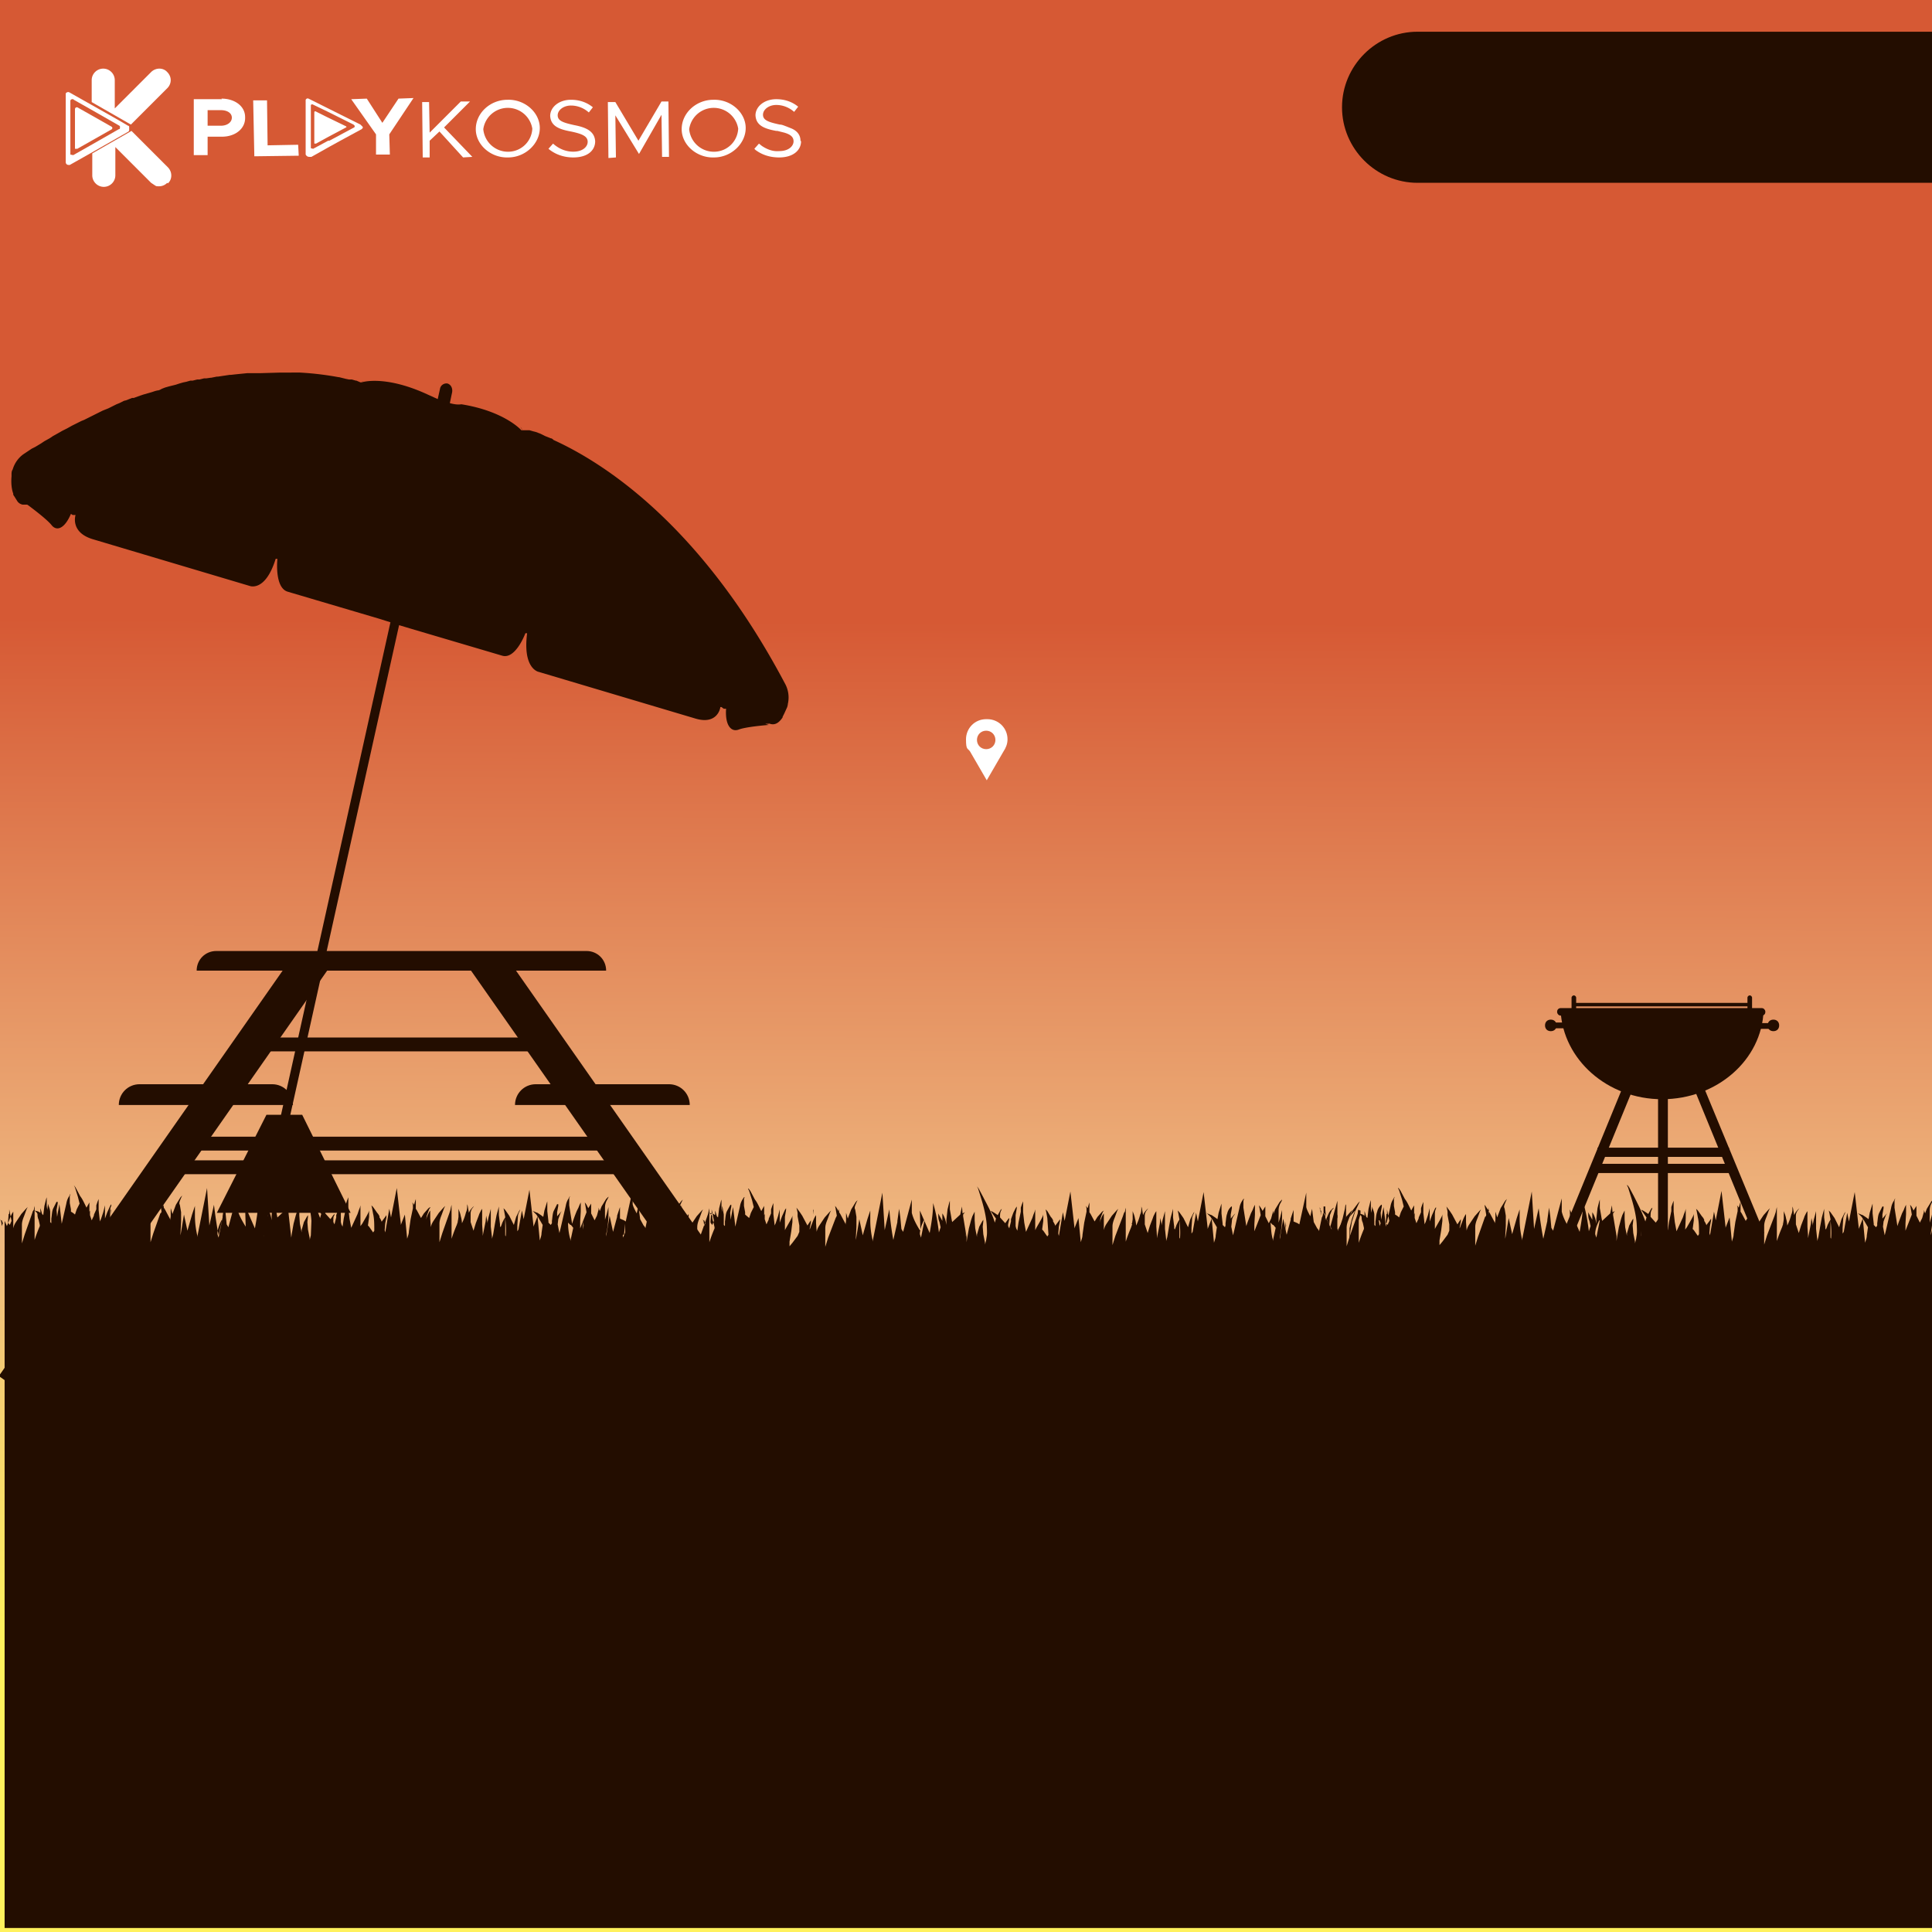 <svg xmlns="http://www.w3.org/2000/svg" width="335" height="335"><rect width="100%" height="100%" fill="#333333" stroke="none"/><defs><linearGradient id="a" x1="167.1" x2="167.7" y1="285.1" y2="107.7" data-name="Degradado sin nombre 22" gradientUnits="userSpaceOnUse"><stop offset="0" stop-color="#fff15c"/><stop offset=".4" stop-color="#efb880"/><stop offset="1" stop-color="#d65934"/></linearGradient></defs><g data-name="Layer 1"><ellipse cx="255" cy="39.9" fill="#e9d700" opacity=".6" rx="13.8" ry="13.7"/><path fill="url(#a)" d="M0 0h335v335H0z"/><g fill="#230d00"><path d="M105.1 168.3h-71c0-1.9 1.5-3.4 3.4-3.4h64.2c1.9 0 3.4 1.5 3.4 3.4Z"/><path d="m88 166.2 50.7 72.4-5.2 3.7-53.3-76.1H88zM50.9 165.6h6.5l.8.6L5 242.3l-5.2-3.7 51.1-73z"/><path d="M96.8 182.3H42.5v-2.4h54.3zM106.8 199.5H32.5v-2.4h74.3zM109 203.6H29v-2.4h80zM93 188h23c2 0 3.6 1.6 3.6 3.6H89.3c0-2 1.6-3.6 3.6-3.6ZM24.2 188h23c2 0 3.6 1.6 3.6 3.6H20.6c0-2 1.6-3.6 3.6-3.6Z"/></g><g fill="#230d00"><path d="m2.5 86.1-.2-.3v-.2c-.3-.8-.4-1.9-.3-3v-.3c0-.3 0-.6.2-.9A5 5 0 0 1 4 78.8l.6-.4.9-.6.6-.3 1-.6.6-.4.9-.5.6-.4.9-.5.7-.4.8-.4.9-.5.6-.3 1-.5.5-.2.8-.4.6-.3.6-.3.8-.4.4-.2 1-.4.6-.3.8-.4.5-.2.8-.4.4-.1 1-.4h.3l1.1-.4.6-.2.7-.2.7-.2.6-.2.4-.1c.3 0 .6-.2.8-.3l.5-.2.7-.2.4-.1.8-.2.6-.2.7-.2.5-.1.7-.2h.4l.8-.2h.4l.8-.2h.4l.7-.1h.1l1-.2h.2l2-.3h.2l.9-.1 2-.2h2.3l3.4-.1H52a52.8 52.8 0 0 1 6.7.8h.1l1.2.3.5.1h.5l.7.2h.1l.7.3c.3-.1 1.1-.5 0 0h.2s3.8-1.3 11 1.9l2.2 1 .4-1.8c.1-.6.7-1 1.3-.9.6.2.9.8.8 1.5l-.4 1.9c.7.2 1.4.3 2 .2 7.5 1.2 10.4 4.5 10.4 4.5h.2c-.7-1.1-.1-.3 0 0h1.2l.7.2.4.1.8.3.4.2.4.2 1 .4c.2 0 .4.2.5.3 8.8 4 25.6 14.8 40.1 42.2a5 5 0 0 1 .5 3.6v.1l-.1.4-.5 1.1-.3.6v.1c-.6.9-1.3 1.4-2.2 1.1s0 0-.1 0h-.8l-.2-.1.9.3s-3.9.3-5.2.8c-1.3.5-2.4-.7-2.2-3.6h-.4l-.4-.3h-.2c0 .3-.6 3.1-4.3 2l-27.2-8.1s-2.8-.5-2-6.7h-.3c-.3.8-1.9 4.5-4 3.9L71.2 109l-2-.6-30.1 135.5-1.5-.5 30.1-135.5-1.9-.6-15.9-4.7c-2.1-.6-1.9-4.7-1.8-5.7h-.3c-1.8 5.8-4.5 4.7-4.5 4.7l-27.2-8.1c-4-1.2-3-4.2-3-4.2h-.5l-.3-.2c-1.1 2.6-2.5 3.1-3.4 1.9-1-1.2-4.3-3.6-4.3-3.6l5.7 1.2h-.5l-.5-.2-.5-.1h-.6c-.1-.2-.2-.2-.4-.2h-.1l-.4-.1h-.6l-.2-.2H6l-.7-.2h-.4l-.2-.1H3.9c-.4-.1-.7-.3-.9-.6Z"/><path d="M52.4 193.3h-6.2l-8.6 17h23.2l-8.4-17z"/></g><path fill="#230d00" d="M27.7 214.6ZM145.2 214.6Z"/><path fill="#1d1d1b" d="M258.2 214.6Z"/><path fill="#fed275" d="M168.5 271.5c-.9.6-2.1.3-2.6-.5a2 2 0 0 1 .6-2.6c.9-.6 2.1-.4 2.6.5.6.9.3 2.1-.6 2.6Z"/><path fill="#230d00" d="M235.5 209.8v-1.1V210.5l-.5 1.8-.7 2-.2.4v-.5c0-.8.2-1.5.3-2.3l.6-1.9.6-1.3.2-.4-.3.3-.9 1.2-.7 1.3.8-.9.3-.3-.2.4-.4 1.1-.4 1.6v3.2l.5-1.6 1.2-3.4.2-.6v-.7Zm-2.2-.8v-1.1 1l-.1.7-.4 1.7-.5 1.5v.7-.2l.4-1 .7-1.2v-2.3Zm-2.7 3.5.4.8.5-1.3.2-.5.2-.4v-2.9l-1.2 4.4Zm.5-2.8.2-.3-.3.2c-.2.2-.5.5-.7 1l-.3.7.5 1.1.1-1.7.4-1Zm-1.6-.5v1.1l.2.2.2.3v.1l-.1-1.2v-.5Z"/><path fill="#230d00" d="M335.2 211v-1.7.5l-.3 1.2-.3 1v-2.1c0-.6.2-1.1.4-1.4l.2-.4v-.1l-.3.3-.8 1.3-.3.8-.1-.3-.1-.3v-.1.4l-.3 1.1-.4.8-.6-1.2v-1.7l-.5.8-.3-.6a3 3 0 0 0-.3-.4l.1.5.1.6.1.6-1.1 2.8v-1.2l.1-1.7v-1.6l-.2.4-.2.5-.3.6-.6 1.6-.2.6-.5-3.2v-1.2l.1-.3v-.1l-.2.4c-.2.3-.4.7-.5 1.3l-.9 3.9-.2.8-.3-1.5.1-.9.4-1.1.2-.3-.2.2-.6.7v-.7l.2-1.1V209.2h-.2l-.6 1.2c-.2.5-.2 1.1-.3 1.7v.4l-.2.3-.4-.4v-.2l-.2-1.8V208.6v.1l-.1.3-.4 1.3-.2 1.1-.4-.3-.3-.2-.3-.2-.3-.1-.2-.1a1 1 0 0 1-.4-.2l.3.3.2.2.2.2.2.3.2.3.7 1.2-.2 1.4c0 .5-.2.9-.3 1.3l-.4-4.2-.7 1.8v-.2l-.7-6.2-1 5.1-.3-1.5-.6 3.3-.2.3v-1l.1-1.5c0-.4.2-.8.3-1l.1-.3-.2.3-.5 1-.4 1.4-.8-1.6-.7-1-.3-.3.1.4.2 1.1v.2c.1.9.2 2 .1 3.1v.1l-.1-.2v-3.1l-.2.3-.1.2-.1.2-.1.2-.1.3-.2.5-.1-.2v-.3l-.2-1.6v-1.5l-.1.4-.3 1.1-.3 1.6-.3 1.8-.2.7v-.3l-.2-1.8V210l-.1.4-.3 1.1-.2 1v-.3l-.2-1v-.4.4l-.1 1-.5 2.5v-.5l-.1-1.5V210l-.2.3-.2.4-.1.2-.1.3-.5 1.3-.4 1.3-.5-1.5v-1.5c0-.4.2-.8.4-1l.2-.3-.2.2c-.2.2-.5.5-.7 1v.1-.1l-.2-1.2-.1-.3v-.1.4c0 .3 0 .7-.2 1.1a8.8 8.8 0 0 1-.7 1.9 5 5 0 0 0-.2-1.2 4 4 0 0 0-.3-1l-.1-.3V211.4l-.1.7h-.1l.1.1-.2.6a27.7 27.7 0 0 0-.9 2.4v-5.9l-.1.4-.1.5-.2.6-1.3 3.4-.5 1.6v-3.2c0-.6.2-1.1.4-1.6l.4-1.1.2-.4-.3.3-.8.9-1 1.5a3 3 0 0 0-.4 1v.2-.3l-.1-1.4v-1.4l-.2.3-.2.4-.2.5-.1.4.1-.7.4-1.1.2-.3-.3.2-.8.9-.5.8-.7-1.3-.2-.3V208.3v.1l-.1.3-.2.7-.3-.4.1.4v.6l-.4 1.9-.3 2.1c0 .5-.2.9-.3 1.3l-.4-4.2-.7 1.8v-.2l-.7-6.2-1 5.1-.3-1.5-.7 4.1-.1-.4.1-1.2.2-1v-.3l-.2.3-.6.8v.1a3 3 0 0 0-.4-.8v-.3.1a2 2 0 0 0-.4-.6l-.7-1-.3-.3.1.4.2 1.1c.2.8.2 1.9.2 2.9l-.2.3-.7-1-.2-.2.2-1.5V210v.4c0 .3-.2.6-.4 1l-.8 1.4-.3.4.1-2v-1.6l-.1.4-.2.5-.2.6-1.1 2.4-.3-1.6-.2-1.8v-1.9l-.2.5-.2.6v.7l-.4 1.9-.2 1.4-.2-.4-.1-.4v-1.9c0-.5 0-.9.2-1.2v-.3c0-.1 0 0 0 0l-.2.3-.4.8-.4 1.1v.4l-.1.4-.2.8-.2-.4v-.3c0-.4 0-.7.2-.9v-.2l-.2.2-.5.7-.9-1c0-.5 0-.9.2-1.2l.1-.3v-.1l-.2.2-.5.9a9.2 9.2 0 0 0-1.1-.7h-.1l.2.3.7 1-.2.7c-.6-1.7-1.4-3.2-2-4.4l-.8-1.5-.3-.4h-.2.1l.2.4.5 1.6c.4 1.3.9 3.1 1 4.8s0 1.7-.1 2.5l-.2.8v-.3l-.3-1.5-.1-1.3.1-.9v-.3l-.2.3-.5.9-.4 1.4v.4l-.3-1.5-.1-1.4v-1.5l-.2.4-.2.4-.1.3-.1.3-.4 1.5-.3 1.7-.1.7v-.9l-.6-3.6v-.3l.3-.4-.4.2-.1-1.2-.3 1.4-1.4 1.3-.1-.5a57 57 0 0 0-.3-1.7V208l-.1.3-.3 1.2-.2 1.8v.9c-.1-.7-.3-1.4-.7-2v1.3l-.5-.9-.2-.4v.4c0 .3 0 .6.2 1.1l.2.9-.3.9c-.2-1.7-.5-3.4-1-5.1 0 1.8-.3 3.5-.6 5.2l-1.7-3.9.1 3.6c-.6-1-1.2-2-1.5-3.2v.4-2.7l-1.5 5.6-.3-.5-.2-2.1-.2-1.4v-.5.5l-.2 1.4-.1.7v.2l-.7 3.1c-.5-2.6-.8-5.3-.8-5.3l-.8 3.6-.4-6.5-1.7 8.5v-.3a15 15 0 0 1-.4-3.5v-1.6l-.1.3-.4 1.2-.8 2.8-.6-2.8-.6 3.6v-.4l.1-1.9v-1.7l-.2-1.2-.1-.3c0-.4.2-.7.3-1l.2-.4v-.1.1l-.3.3-.8 1.3-.6 1.6-.2-.7-.1-.3V211.5l-.1.7v-.2l-.9-1.7-.2-.3V209.4l-.1.4-.3-.5a3 3 0 0 0-.3-.4l.1.5.1.6.1.6c0 .1 0 .3-.2.4l-1.2 3.4-.5 1.6v-3.2c0-.6.2-1.1.4-1.6l.4-1.1.2-.4-.3.3-.8.9-1 1.5a3 3 0 0 0-.4 1v.2-.3l-.1-1.4v-1.4l-.2.3-.2.4-.2.5-.5 1.3v-.2l.2-1v-.4l-.2.3-.4.6-.1-.2-.8-1.5-.2-.3-.2-.3-.3-.4-.3-.4.1.4.1.5v.6l.3 1.6v1.1l-.3.7-.9 1.2-.5.6v-.8l.3-1.8.2-1.6v-1.6.4c0 .3-.2.6-.4 1l-.8 1.4-.1.2v-2.3c0-.5 0-.9.2-1.2v-.3c0-.1 0 0 0 0l-.2.3-.5 1.1-.4 1.1V209v.5l-.3 1.2-.4 1.2-.2.4v-.2l-.2-1.8v-1.9l-.2.5-.2.6v.2-.1V210.2l-.4.9c0 .3-.2.5-.3.8l-.1.2-.3-.9v-.9l-.1.3V209l-.5.9c-.4-.8-.7-1.5-1.1-2l-.8-1.5-.3-.4h-.2.1l.2.4.5 1.6.3 1.2-.2.4-.3.6-.3.9a3 3 0 0 0-.7-.5v-.5.1l-.2-1.1v-1.2l.1-.3v-.1l-.2.4c-.2.3-.4.7-.5 1.3l-.8 3.5-.2-1.8-.2-1.6-.3 1.6-.1.6-.1-1.2.2-1.1V208.9h-.1l-.1.1c-.2.2-.5.6-.6 1.1-.2.5-.2 1.1-.3 1.7v.8l-.2-.2v-1.7c0-.5-.2-.9-.3-1.2l-.1-.3v-.1.4l-.1.8-.1-.7v-1.5c0-.1 0 0 0 0l-.1.3-.3 1.2-.2 1.6-.2-.2-.2-.7-.1-.3v.8l-.3-.2-.3-.1h-.1a1 1 0 0 1-.4-.2l.3.3.2.2.1.2c0 .2 0 .6.2 1l.2.9v.2a27.7 27.7 0 0 0-.9 2.4v-5.9l-.1.4-.1.5-.2.6-1.2 3.4-.5 1.6v-3.2c0-.6.2-1.1.4-1.6l.4-1.1.2-.4-.3.3-.8.9-.2.4c-.3.2-.5.6-.8 1.1a3 3 0 0 0-.4 1v.2-.7l-.1.2-.1-2.3v.1l-.2.4-.2.5-.5 1.3-.4-.8v.1-.2l-.6-1.1-.1.4V210.8l-.2-.3-.2-.2c0 .2 0 .5-.2.8l-.5 2.4c0-.2-.2-.4-.3-.5l-.6-1.1-.3-2.3-.3 1.3c-.3-.6-.6-1.1-.7-1.6v-2.5l-1.2 5.5-.3-.2-.7-.3v-2l-.1.3-.4 1.2v.2l-.7 2.6-.6-2.8-.6 3.6v-.4c.3-1.3.4-2.5.4-3.5v-1.7.5l-.3 1.2-.3 1v-2.1c0-.6.2-1.1.4-1.4l.2-.4v-.1l-.1.1-.3.3-.8 1.3-.3.8v-.3l-.1-.3v-.1.4l-.3 1.1-.4.8-.6-1.2v-1.7l-.5.8v-.1l-.3-.5a3 3 0 0 0-.3-.4l.1.5.1.6.1.6-1.1 2.8v-1.2l.1-1.7v-1.7l-.2.4-.2.5-.3.6-.6 1.6-.2.6-.5-3.2v-1.2l.1-.3c0-.1 0 0-.1 0l-.2.3c-.2.3-.4.7-.5 1.3l-.9 3.9-.2.8-.3-1.5.1-.9c0-.5.2-.8.4-1.1l.2-.3-.2.2-.6.7v-.7l.2-1.1V209.2h-.1l-.1.1c-.2.2-.5.6-.6 1.1-.2.5-.2 1.1-.3 1.7v.4l-.1.3-.4-.4v-.2l-.2-1.8V208.7c0-.1 0 0 0 0l-.1.3-.4 1.3-.2 1.1-.4-.3-.3-.2-.3-.2-.3-.1-.2-.1a1 1 0 0 1-.4-.2l.3.3.2.2.2.2.2.3.2.3.7 1.2-.2 1.4c0 .5-.2.9-.3 1.3l-.4-4.2-.7 1.8v-.2l-.7-6.2-1 5.1-.3-1.5-.6 3.3-.2.3v-1l.1-1.5c0-.4.2-.8.3-1l.1-.3-.2.3-.5 1-.4 1.4-.8-1.6-.7-1-.3-.3.1.4.2 1.1v.2c.1.9.2 2 .1 3.1v.1l-.1-.2v-3.1l-.2.3-.1.2-.1.2-.1.2-.1.3-.2.5-.1-.2v-.3l-.2-1.6v-1.5l-.1.4-.3 1.1-.3 1.6-.3 1.8-.2.7v-.3l-.2-1.8V210l-.1.4-.3 1.1-.2 1v-.3l-.2-1v-.4.4l-.1 1-.5 2.5v-.5l-.1-1.5V210l-.2.3-.2.4-.1.2-.1.3-.5 1.3-.4 1.3-.5-1.5v-1.5c0-.4.2-.8.4-1l.2-.3-.2.2c-.2.2-.5.5-.7 1v.1-.1l-.2-1.2-.1-.3v-.1.4c0 .3 0 .7-.2 1.1a8.8 8.8 0 0 1-.7 1.9 5 5 0 0 0-.2-1.2 4 4 0 0 0-.3-1l-.1-.3V211.4l-.1.7h-.1l.1.2-.2.6a27.7 27.7 0 0 0-.9 2.4v-5.9l-.1.4c0 .1 0 .3-.2.5l-.2.6-1.3 3.4-.5 1.6v-3.2c0-.6.2-1.1.4-1.6l.4-1.1.2-.4-.3.3-.8.9-1 1.5a3 3 0 0 0-.4 1v.2V210.4l-.2.3-.2.4-.2.5-.1.4.1-.7.4-1.1.2-.3-.3.2-.8.9-.5.8-.7-1.3-.2-.3V208.4v.1l-.1.3-.2.7-.3-.4.1.4v.6l-.4 1.9-.3 2.1c0 .5-.2.9-.3 1.3l-.4-4.2-.7 1.8v-.2l-.7-6.2-1 5.1-.3-1.5-.7 4.1-.1-.4.1-1.2.2-1v-.3l-.2.3-.6.8v.1a3 3 0 0 0-.4-.8v-.3.1a2 2 0 0 0-.4-.6l-.6-1-.3-.3.1.4.2 1.1.2 2.9-.2.3-.7-1-.2-.2.2-1.5v-1.6.4c0 .3-.2.6-.4 1l-.8 1.4-.2.4v-3.6l-.1.4-.2.5-.2.6-1.1 2.4-.3-1.6-.2-1.8v-1.9l-.2.5-.2.6v.7l-.4 1.9-.2 1.4-.2-.4-.1-.4v-1.9l.2-1.2v-.3c0-.1 0 0 0 0l-.2.3-.4.8-.4 1.1v.4l-.1.4-.2.8-.2-.4v-.3l.2-.9v-.2l-.2.2-.5.7-.9-1c0-.5 0-.9.2-1.2l.1-.3c0-.1 0 0 0 0l-.2.2-.5.9a9.2 9.2 0 0 0-1.1-.7h-.1l.2.3.7 1-.2.7c-.5-1.7-1.4-3.2-2-4.4l-.8-1.5-.3-.4h-.2.2l.2.4.5 1.6c.4 1.3.9 3.1 1 4.8s0 1.7-.1 2.5l-.2.8v-.3l-.3-1.5-.1-1.3.1-.9v-.3l-.2.3-.5.9-.4 1.4v.4l-.3-1.5-.1-1.4v-1.5l-.2.4-.2.4-.1.3-.1.3-.4 1.5-.3 1.7-.1.7v-.9l-.6-3.6v-.3l.3-.4-.4.2-.1-1.2-.3 1.4-1.4 1.3-.1-.5a57 57 0 0 0-.3-1.7v-1.5l-.1.3-.3 1.2-.2 1.8v.9c-.1-.7-.3-1.4-.7-2v1.3l-.5-.9-.2-.4v.4c0 .3 0 .6.2 1.1l.2.9-.3.9c-.2-1.7-.5-3.4-1-5.1 0 1.8-.3 3.5-.6 5.2l-1.7-3.9.1 3.6c-.6-1-1.2-2-1.5-3.2v.4-2.7l-1.5 5.6-.3-.5-.2-2.1-.2-1.4v-.5.5l-.2 1.4-.1.7v.2l-.7 3.1c-.5-2.6-.7-5.3-.7-5.3l-.8 3.6-.4-6.5-1.7 8.5v-.3a15 15 0 0 1-.4-3.5v-1.6l-.1.3-.4 1.2-.8 2.8-.6-2.8-.6 3.6v-.4l.1-1.9V211l-.2-1.2-.1-.3c0-.4.2-.7.3-1l.2-.4v-.1.1l-.3.3-.8 1.3-.6 1.6-.2-.7-.1-.3V211.7l-.1.7v-.2l-.9-1.7-.2-.3V209.6l-.1.4-.3-.5a3 3 0 0 0-.3-.4l.1.5.1.6.1.6-.2.4-1.3 3.4-.5 1.6V213c0-.6.2-1.1.4-1.6l.4-1.1.2-.4-.3.3-.8.9-1 1.5a3 3 0 0 0-.4 1v.2-.3l-.1-1.4v-1.4l-.2.3-.2.4-.2.5-.5 1.3v-.2l.2-1v-.4l-.2.3-.4.6-.1-.2-.8-1.5-.2-.3-.2-.3-.3-.4-.3-.4.1.4.1.5v.6l.3 1.6v1.1l-.3.7-.9 1.2-.5.6v-.8l.3-1.8.2-1.6v-1.6.4c0 .3-.2.6-.4 1l-.8 1.4-.1.2V211l.2-1.2v-.3c0-.1 0 0 0 0l-.2.3-.5 1.1-.4 1.1v-2.8.5l-.3 1.2-.4 1.2-.2.4v-.2l-.2-1.8v-1.9l-.2.5-.2.6v.2-.1V210.4l-.4.9c0 .3-.2.5-.3.8l-.1.2-.3-.9v-.9l-.1.2v-1.6l-.5.9c-.4-.8-.7-1.5-1.1-2l-.8-1.5-.3-.4h-.2.1l.2.4.5 1.6.3 1.2-.2.4-.3.6-.3.9-.7-.6v-.5.1l-.2-1.1v-1.2l.1-.3c0-.1 0 0-.1 0l-.2.3c-.2.3-.4.7-.5 1.3l-.8 3.5-.2-1.8-.2-1.6-.3 1.6-.1.6-.1-1.2.2-1.1V208.9h-.1l-.1.1-.6 1.1c-.2.5-.2 1.1-.3 1.7v.8l-.2-.2v-1.8l-.2-1.2-.1-.3v-.1V210.2l-.1-.7V208l-.1.3-.3 1.2-.2 1.6-.2-.2-.2-.7-.1-.3v.8l-.3-.2-.2-.1h-.2a1 1 0 0 1-.4-.2l.3.3.2.2.1.2c0 .2 0 .6.2 1l.2.9v.2a27.7 27.7 0 0 0-.9 2.4v-5.9l-.1.4-.1.5-.2.6-1.2 3.4-.5 1.6v-3.2c0-.6.2-1.1.4-1.6l.4-1.1.2-.4-.3.3-.8.9-1 1.5a3 3 0 0 0-.4 1v.2V210.5l-.2.3-.2.4-.2.5-.5 1.3-.1-.2v-4.4.5l-.1.6v.7l-.3 1.3-.5-.9.3-.9.6-1.3.2-.4-.3.3-.9 1.2-.3.5-.3-.5-.3-.4.1.4.1.5v.3l-.4.7v-3.6.5l-.1.5-.1.7-.4 1.7-.5 1.8-.2-5.1-1.3 4.5v-.3l.1-1.6c.1-.5.3-.8.5-1l.2-.3-.3.2-.8 1-.4 1.1v-.5l-.2-1.4v-.5.5l-.2 1.4-.5 2.4c0-.2-.2-.4-.3-.5l-.6-1.1-.3-2.3-.3 1.3c-.3-.6-.6-1.1-.7-1.6v-1.7.1-.9l-1.2 5.5-.3-.2-.7-.3v-2l-.1.3-.4 1.2v.2l-.7 2.6-.6-2.8-.6 3.6v-.4c.3-1.3.4-2.5.4-3.5v-1.7.5l-.3 1.2-.3 1v-2.1c0-.6.2-1.1.4-1.4l.2-.4v-.1l-.1.1-.3.3-.8 1.3-.3.8-.1-.3-.1-.3v-.1.4l-.3 1.1-.4.8-.6-1.2v-1.7l-.5.8-.3-.6a3 3 0 0 0-.3-.4l.1.5.1.6.1.6-1.1 2.8v-1.2l.1-1.7v-1.6l-.2.4-.2.5-.3.6a27.7 27.7 0 0 0-.8 2.2l-.5-3.2v-1.2l.1-.3v-.1l-.2.4c-.2.3-.4.7-.5 1.3l-.9 3.9-.2.8-.3-1.5.1-.9.4-1.1.2-.3-.2.2-.6.7v-.7l.2-1.1V208.8h-.2L96 210c-.2.5-.2 1.1-.3 1.7v.4l-.2.3-.4-.4v-.2l-.2-1.8V208.2v.1l-.1.3-.4 1.3-.2 1.1-.4-.3-.3-.2-.3-.2-.3-.1-.2-.1a1 1 0 0 1-.4-.2l.3.3.2.2.2.2.2.3.2.3.7 1.2-.2 1.4c0 .5-.2.9-.3 1.3l-.4-4.2-.7 1.8v-.2l-.7-6.2-1 5.1-.3-1.5-.6 3.3-.2.3v-1l.1-1.5c0-.4.2-.8.3-1l.1-.3-.2.3-.5 1-.4 1.4-.8-1.6-.7-1-.3-.3.1.4.2 1.1v.2c.1.9.2 2 .1 3.1v.1l-.1-.2v-3.1l-.2.3-.1.2-.1.2-.1.2-.1.3-.2.5-.1-.2v-.3l-.2-1.6v-1.5l-.1.4-.3 1.1-.3 1.6-.3 1.8-.2.7v-.3l-.2-1.8v-3.1l-.1.4-.3 1.1-.2 1v-.3l-.2-1v-.4.4l-.1 1-.5 2.5v-.5l-.1-1.5v-2.7l-.2.3-.2.4-.1.2-.1.3-.5 1.3-.4 1.3-.5-1.5v-1.5c0-.4.2-.8.4-1l.2-.3-.2.2c-.2.2-.5.5-.7 1v.1-.1l-.2-1.2-.1-.3v-.1.4c0 .3 0 .7-.2 1.1a8.8 8.8 0 0 1-.7 1.9 5 5 0 0 0-.2-1.2 4 4 0 0 0-.3-1l-.1-.3V211l-.1.7h-.1l.1.1-.2.6a27.7 27.7 0 0 0-.9 2.4v-5.9l-.1.4-.1.5-.2.6-1.2 3.4-.5 1.6v-3.2c0-.6.2-1.1.4-1.6l.4-1.1.2-.4-.3.3-.8.9-1 1.5a3 3 0 0 0-.4 1v.2-.3l-.1-1.4v-1.4l-.2.3-.2.4-.2.5-.1.4.1-.7.4-1.1.2-.3v-.1l-.3.2-.8.9-.5.8-.7-1.3-.2-.3V207.8v.1l-.1.3-.2.7-.3-.4.1.4v.6l-.4 1.9-.3 2.1c0 .5-.2.9-.3 1.3l-.4-4.2-.7 1.8v-.2l-.7-6.2-1 5.1-.3-1.5-.7 4.1-.1-.4.1-1.2.2-1v-.4l-.2.3-.6.8v.1a3 3 0 0 0-.4-.8v-.3.1a2 2 0 0 0-.4-.6l-.7-1-.3-.3.1.4.2 1.1c.2.8.2 1.9.2 2.9l-.2.3-.7-1-.2-.2.2-1.5v-1.6.4c0 .3-.2.6-.4 1l-.8 1.4-.3.4V209l-.1.4-.2.5-.2.6-1.1 2.4-.3-1.6-.2-1.8v-1.9l-.2.5-.2.6v.7l-.4 1.9-.2 1.4-.2-.4-.1-.4V210c0-.5 0-.9.2-1.2v-.3l-.2.3-.4.8-.4 1.1v.4l-.1.4-.2.8-.2-.4v-.3c0-.4 0-.7.2-.9v-.2l-.2.2-.5.7-.9-1c0-.5 0-.9.2-1.2l.1-.3v-.1l-.2.2-.5.9a9.2 9.2 0 0 0-1.1-.7h-.1l.2.3.7 1-.2.7c-.6-1.7-1.4-3.2-2-4.4l-.8-1.5c0-.2-.2-.3-.3-.4h-.2.1l.2.4.5 1.6c.4 1.3.9 3.1 1 4.8l-.1 2.5-.2.8v-.3l-.3-1.5-.1-1.3.1-.9v-.3l-.2.3-.5.9-.4 1.4v.4l-.3-1.5-.1-1.4v-1.5l-.2.4-.2.4-.1.3-.1.3-.4 1.5-.3 1.7-.1.7-.1-.9-.4-3.6v-.3l.3-.4-.4.2-.1-1.2-.3 1.4-1.4 1.3-.1-.5a57 57 0 0 0-.3-1.7v-1.5l-.1.3-.3 1.2-.2 1.8v.9c-.1-.7-.3-1.4-.7-2v1.3l-.5-.9-.2-.4v.4c0 .3 0 .6.2 1.1l.2.9-.3.9c-.2-1.7-.5-3.4-1-5.1 0 1.8-.3 3.5-.6 5.2l-1.7-3.9.1 3.6c-.6-1-1.2-2-1.5-3.2v.4-2.7l-1.5 5.6-.3-.5-.2-2.1-.2-1.4v-.5.5l-.2 1.4-.1.7v.2l-.7 3.1c-.5-2.6-.8-5.3-.8-5.3l-.8 3.6-.4-6.5-1.7 8.5v-.3a15 15 0 0 1-.4-3.5v-1.6l-.1.3-.4 1.2-.8 2.8-.6-2.8-.6 3.6v-.4l.1-1.9v-1.7l-.2-1.2-.1-.3c0-.4.2-.7.3-1l.2-.4-.3.3-.8 1.3-.6 1.6-.2-.7-.1-.3V210.9l-.1.7v-.2l-.9-1.7-.2-.3V208.8l-.1.4-.3-.5a3 3 0 0 0-.3-.4l.1.5.1.6.1.6c0 .1 0 .3-.2.4l-1.2 3.4-.5 1.6v-3.2c0-.6.2-1.1.4-1.6l.4-1.1.2-.4-.3.3-.8.9-1 1.5a3 3 0 0 0-.4 1v.2-.3l-.1-1.4v-1.4l-.2.3-.2.4-.2.5-.5 1.3v-.2l.2-1v-.3l-.2.3-.4.6-.1-.2-.8-1.5-.2-.3-.2-.3-.3-.4-.3-.4.1.4.1.5v.6l.3 1.6v1.1l-.3.7-.9 1.2-.5.6v-.8l.3-1.8.2-1.6v-1.6.4c0 .3-.2.6-.4 1l-.8 1.4-.1.2v-2.3c0-.5 0-.9.2-1.2v-.3l-.2.3-.5 1.1-.4 1.1v-2.8.5l-.3 1.2-.4 1.2-.2.4v-.2l-.2-1.8v-1.9l-.2.5-.2.6v.2-.1V209.7l-.4.9c0 .3-.2.5-.3.8l-.1.2-.3-.9v-.8l-.1.2v-1.6l-.5.9c-.4-.8-.7-1.5-1.1-2l-.8-1.5-.3-.4h-.2.2l.2.4.5 1.6.3 1.2-.2.4-.3.6-.3.9a3 3 0 0 0-.7-.5v-.5.1l-.2-1.1v-1.2l.1-.3v-.1l-.2.4c-.2.3-.4.7-.5 1.3l-.8 3.5-.2-1.8-.2-1.6-.3 1.6-.1.6-.1-1.2.2-1.1V208.4h-.2l-.6 1.2c-.2.5-.2 1.1-.3 1.7v.8l-.2-.2v-1.7c0-.5-.2-.9-.3-1.2l-.1-.3v-.1.4l-.1.8-.1-.7v-1.5c0-.1 0 0 0 0l-.1.3-.3 1.2-.2 1.6-.2-.2-.2-.7-.1-.3v.8l-.3-.2-.3-.1h-.1a1 1 0 0 1-.4-.2l.3.3.2.2.1.2c0 .2 0 .6.2 1l.2.9v.2A27.7 27.7 0 0 0 6 215v-5.9l-.1.4c0 .1 0 .3-.2.5l-.2.6-1.2 3.4-.5 1.6v-3.2c0-.6.2-1.1.4-1.6l.4-1.1.2-.4-.3.3-.8.9-1 1.5a3 3 0 0 0-.4 1v.2V210.1l-.2.3-.2.4-.2.5-.5 1.3-.4-.9v122.6H335v-121l-.2.9v-.4l.2-1.3.2-2.1Zm-50.6 3.2v.2l-.1-1 .1.8Zm-7.2-2.6-.6 3-.2-.6c0-.8.3-1.6.7-2.4Zm-19.2-1.8v-.2l-.1 1v-.8Zm-17.7.7V209.7l.4 2-.3.7-.3-.4v-.3.1l.1-1.3Zm-1.3 1.1.2.5-.2.5a5 5 0 0 0-.2-1.2v.2Zm-16.2.9-.1.7v-1.4l.1.7Zm-2.2-.1.4.5-.5 2.3v-.3c-.3-1-.3-2-.4-2.9l.4.4Zm-53.3 1.8v.2l-.1-1 .1.8Zm-7.2-2.6-.6 3-.2-.6c0-.8.3-1.6.7-2.4Zm-19.2-1.8v-.2l-.1 1v-.8Zm-17.7.7V209.7l.4 2-.3.7-.3-.4v-.3.1l.1-1.3Zm-1.3 1.1.2.5-.2.5a5 5 0 0 0-.2-1.2v.2Zm-13.9 2.5.2-1.9v1.5l-.2.5-.2.4v-.5Zm-7-1.6-.1.7v-1.4l.1.7Zm-2.2-.1.4.5-.5 2.3v-.3c-.3-1-.4-2-.4-2.9l.4.4Zm-53.3 1.8v.2l-.1-1 .1.8Zm-7.2-2.6-.6 3-.2-.6c0-.8.3-1.6.7-2.4Zm-19.2-1.8v-.2l-.1 1v-.8Zm-17.7.7V209.7l.4 2-.3.7-.3-.4v-.3.1l.1-1.3Zm-1.3 1.1.2.5-.2.5a5 5 0 0 0-.2-1.2v.2Z"/><path fill="#230d00" d="m233.3 211.3.2-.2-.2.2Zm-1.4.1v-.8l-.1.2.1 2.3V211.3Zm-1.4 1.1v-.1.2Zm-.8-1.5v.5l.1-.4-.2-.3v.2Zm-.7-1.3-.2-.4.1.4.1.5v.6l.1-.8-.3-.4Z"/><g fill="#230d00"><path d="M277 199h22.8v1.6H277zM277 201.8h22.8v1.6H277z"/><path d="M287.5 187.7h1.7v26.5h-1.7z"/><path fill-rule="evenodd" d="M288.4 192.4c.1 0 .3.1.3.3v21.5h-.5v-21.5c0-.2.1-.3.3-.3Z"/><g fill-rule="evenodd"><path d="m281.5 188.2 1.6.7-10.2 24.9H271l10.5-25.6z"/><path d="M280.2 193c0-.1.2-.2.4-.1.1 0 .2.2.1.4l-8.2 20.1c0 .1-.2.2-.4.1-.1 0-.2-.2-.1-.4"/></g><g fill-rule="evenodd"><path d="m295.3 188.2-1.5.7 10.2 24.9h1.9l-10.6-25.6z"/><path d="M296.3 192.8c-.1 0-.2.2-.1.4l8.2 20.1c0 .1.2.2.4.1.1 0 .2-.2.1-.4l-8.2-20.1c0-.1-.2-.2-.4-.1Z"/></g><path fill-rule="evenodd" d="M273.3 173.9H303v-.9c0-.2.2-.4.4-.4s.4.2.4.4v3.5c0 .2-.2.4-.4.4a.4.4 0 0 1-.4-.4v-2h-29.7v2c0 .2-.2.4-.4.4a.4.4 0 0 1-.4-.4V173c0-.2.2-.4.4-.4s.4.2.4.4v.9Z"/><path d="M268.7 177.3h3.3v1h-3.3z"/><path fill-rule="evenodd" d="M269.9 177.8c0 .6-.4 1-1 1s-1-.4-1-1 .4-1 1-1 1 .4 1 1Z"/><path d="M307.7 178.4h-3.3v-1h3.3z"/><path fill-rule="evenodd" d="M306.5 177.8c0 .6.4 1 1 1s1-.4 1-1-.4-1-1-1-1 .4-1 1ZM288.2 190.6c-9.5 0-17.2-6.9-17.6-15.4h35.2c-.3 8.6-8.1 15.4-17.6 15.4Z"/><rect width="36.1" height="1.3" x="270" y="174.8" rx=".6" ry=".6"/></g><g fill="#fff" data-name="PRINT"><path d="M29.6 13.9c0 .5-.2 1-.6 1.4l-6.3 6.3-6.8-3.9v-3.8c0-1.1.9-2 2-2s2 .9 2 2v4.9l6.3-6.3c.8-.8 2.1-.8 2.8 0 .4.4.6.9.6 1.4ZM29 31.7c-.4.4-.9.6-1.4.6s-.5 0-.8-.2l-.6-.4-2.1-2.1-4.1-4.1v4.9c0 1.1-.9 2-2 2s-2-.9-2-2v-3.8l6.8-3.9 4.2 4.2 2.1 2.1c.8.8.8 2.1 0 2.8ZM22.4 22s0-.2-.2-.2l-1.7-1-4.6-2.6L12 16a.5.5 0 0 0-.6.2V28.1c0 .3.2.5.5.5h.2l3.9-2.2 6.3-3.6.1-.2v-.3Zm-9.6-4.7 3 1.7 4.9 2.8.1.1v.3s0 .2-.2.2l-4.9 2.8-3 1.7-.5-.1V17.5c0-.2.2-.3.3-.3h.2Z"/><path d="m19.5 22.2-.1.2-3.7 2.1-2.3 1.3H13V18.9c0-.1.1-.3.3-.3h.1l2.3 1.3 3.7 2.1.1.2v.1ZM62.5 21.6l-5.6-2.8-3.4-1.7c-.2-.1-.4 0-.5.2v9.5c.1.2.3.4.6.4h.4l3.2-1.8 2-1.1 3.5-1.9.2-.2V22l-.2-.2Zm-5.6 2.8-2.6 1.4-.4-.1v-7.3c0-.2 0-.3.2-.3h.1l2.7 1.3 1 .5 3.4 1.7.2.2v.2l-.1.1-4.3 2.3Z"/><path d="m60.1 22-.1.1-3.2 1.7-2 1.1h-.3v-5.4c0-.1 0-.2.2-.2l2 1 3.3 1.6.1.1v.1ZM38.5 17.2h-4.9v9.7H36v-3.2h2.5c2.3 0 4.1-1.4 4-3.4 0-1.9-1.8-3.2-4.1-3.2Zm-.2 4.6H36v-2.7h2.3c1.1 0 1.9.5 1.9 1.3s-.8 1.4-1.9 1.4ZM51.8 27l-7.7.1-.2-9.7h2.4l.1 7.8 5.3-.1.1 1.9zM67.5 23.3l.1 3.5h-2.4v-3.5l-4.3-6.1 2.7-.1 2.7 4.2 2.8-4.2 2.6-.1-4.2 6.3zM81.9 27.2l-1.6.1-4.1-4.5-1.7 1.6v2.9h-1.2l-.1-9.6h1.2l.1 5.3 5.4-5.4h1.6L77 22.1l4.9 5.1zM88 17.3c-3 0-5.5 2.3-5.5 5.1 0 2.7 2.6 5 5.6 4.9 3 0 5.5-2.4 5.5-5.1 0-2.7-2.6-5-5.6-4.9Zm.4 9a4.3 4.3 0 0 1-4.6-3.9 4.3 4.3 0 0 1 8.5-.1 4.2 4.2 0 0 1-3.9 4ZM103.2 24.5c0 1.5-1.2 2.8-3.8 2.8-1.6 0-3.1-.5-4.3-1.5l.8-.9c1 .9 2.2 1.4 3.5 1.4 1.7 0 2.5-.9 2.5-1.7 0-1-1-1.4-2.9-1.8-2.2-.4-3.5-1-3.6-2.7 0-1.5 1.5-2.8 3.6-2.8 1.4 0 2.7.4 3.8 1.3l-.7.9c-.9-.8-2-1.2-3.1-1.2-1.3 0-2.3.8-2.3 1.7 0 1 1.1 1.3 2.9 1.7 2.1.4 3.5 1.1 3.6 2.8ZM116 27.2h-1.2l-.1-7.3-3.9 6.8-4.1-6.7.1 7.3-1.3.1-.1-9.7h1.3l4 6.7 4-6.8h1.2l.1 9.6zM123.7 17.3c-3 0-5.5 2.3-5.5 5.1 0 2.7 2.6 5 5.6 4.9 3 0 5.5-2.4 5.5-5.1 0-2.7-2.6-5-5.6-4.9Zm.4 9a4.3 4.3 0 0 1-4.6-3.9 4.3 4.3 0 0 1 8.5-.1 4.2 4.2 0 0 1-3.9 4ZM138.9 24.5c0 1.5-1.3 2.8-3.8 2.8-1.5 0-2.9-.4-4.1-1.3l-.2-.2.8-.9.5.4c.9.6 1.9 1 3 .9 1.7 0 2.5-.9 2.5-1.7 0-.8-.6-1.2-1.6-1.5l-1.2-.3h-.2c-2.2-.4-3.5-1-3.6-2.7 0-1.5 1.5-2.8 3.6-2.8 1.4 0 2.7.4 3.8 1.3l-.7.9c-.9-.8-2-1.2-3.1-1.2-1.3 0-2.3.8-2.3 1.7 0 1 1.1 1.3 2.9 1.7.4 0 .8.2 1.1.3l1 .4c.9.4 1.5 1.1 1.5 2.1Z"/></g><path fill="#230d00" d="M245.8 5.5H335v26.2h-89.2c-7.2 0-13.1-5.9-13.1-13.1 0-7.2 5.9-13.1 13.1-13.1Z"/><path fill="#fff" d="M171 124.7c-2 0-3.5 1.6-3.5 3.5s.3 1.5.7 2.1l2.9 5 2.9-5c.4-.6.7-1.3.7-2.1 0-2-1.6-3.5-3.5-3.5Zm0 5.2c-.9 0-1.6-.7-1.6-1.6s.7-1.6 1.6-1.6 1.6.7 1.6 1.6-.7 1.6-1.6 1.6Z"/></g></svg>